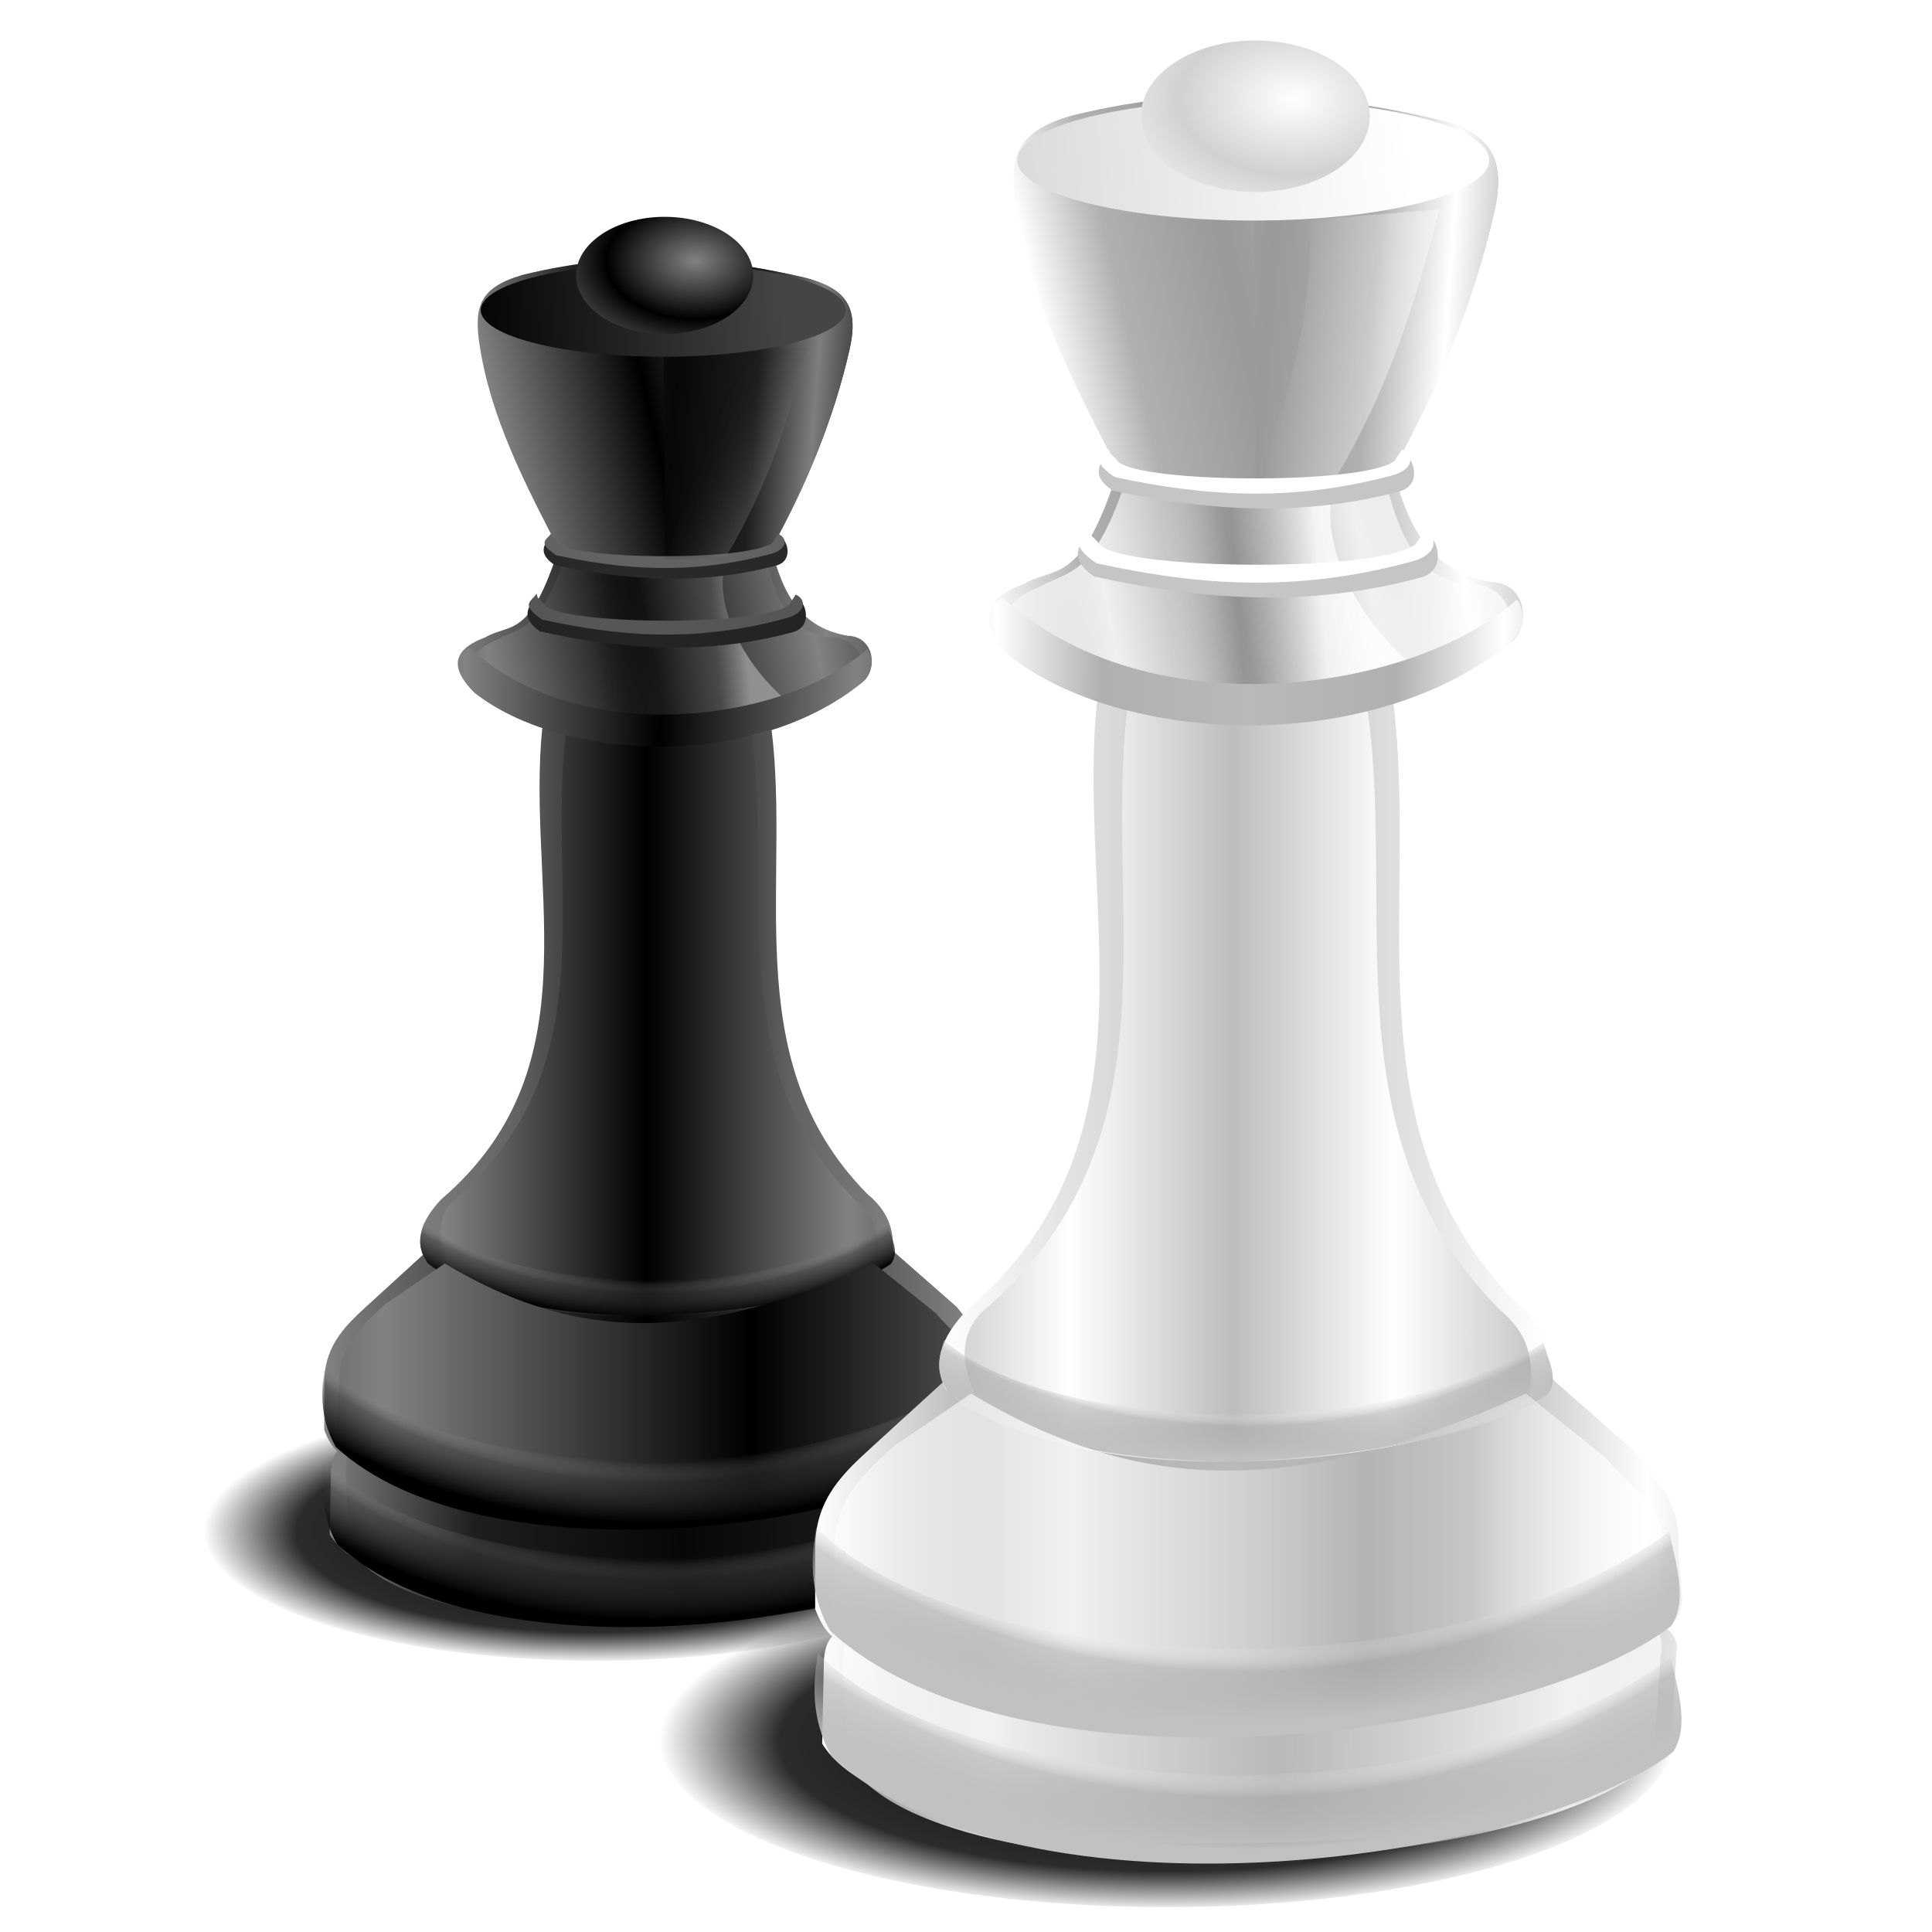 <?xml version="1.0" encoding="UTF-8" standalone="no"?>
<!-- Created with Inkscape (http://www.inkscape.org/) -->
<svg xmlns:dc="http://purl.org/dc/elements/1.1/" xmlns:cc="http://creativecommons.org/ns#" xmlns:rdf="http://www.w3.org/1999/02/22-rdf-syntax-ns#" xmlns:svg="http://www.w3.org/2000/svg" xmlns="http://www.w3.org/2000/svg" xmlns:xlink="http://www.w3.org/1999/xlink" xmlns:sodipodi="http://sodipodi.sourceforge.net/DTD/sodipodi-0.dtd" xmlns:inkscape="http://www.inkscape.org/namespaces/inkscape" width="255" height="255" viewBox="0 0 67.469 67.469" version="1.1" id="svg8" inkscape:version="0.92.5 (2060ec1f9f, 2020-04-08)" sodipodi:docname="xboard.svg">
 <defs id="defs2">
  <linearGradient inkscape:collect="always" id="linearGradient992">
   <stop id="stop986" stop-color="#7e7e7e" stop-opacity="1"/>
   <stop id="stop988" offset="0.418" stop-color="#626262" stop-opacity="1"/>
   <stop offset="1" id="stop990" stop-color="#070707" stop-opacity="1"/>
  </linearGradient>
  <linearGradient id="linearGradient984" inkscape:collect="always">
   <stop id="stop976" stop-color="#c1c1c1" stop-opacity="1"/>
   <stop offset="0.858" id="stop978" stop-color="#aaaaaa" stop-opacity="0.012"/>
   <stop id="stop980" offset="0.906" stop-color="#393939" stop-opacity="0.514"/>
   <stop id="stop982" offset="1" stop-color="#000000" stop-opacity="1"/>
  </linearGradient>
  <linearGradient inkscape:collect="always" id="linearGradient974">
   <stop id="stop966" stop-color="#9e9e9e" stop-opacity="0.82"/>
   <stop id="stop968" offset="0.2" stop-color="#535353" stop-opacity="0.71"/>
   <stop id="stop970" offset="0.635" stop-color="#323232" stop-opacity="0.42"/>
   <stop offset="1" id="stop972" stop-color="#000000" stop-opacity="0"/>
  </linearGradient>
  <linearGradient id="linearGradient963" inkscape:collect="always">
   <stop id="stop959" stop-color="#909090" stop-opacity="0.392"/>
   <stop id="stop961" offset="1" stop-color="#000000" stop-opacity="0"/>
  </linearGradient>
  <linearGradient id="linearGradient957" inkscape:collect="always">
   <stop id="stop951" stop-color="#7e7e7e" stop-opacity="1"/>
   <stop offset="0.418" id="stop953" stop-color="#1e1e1e" stop-opacity="1"/>
   <stop id="stop955" offset="1" stop-color="#070707" stop-opacity="1"/>
  </linearGradient>
  <linearGradient id="linearGradient949" inkscape:collect="always">
   <stop id="stop944" stop-color="#828282" stop-opacity="1"/>
   <stop id="stop946" offset="1" stop-color="#000000" stop-opacity="1"/>
  </linearGradient>
  <linearGradient id="linearGradient942" inkscape:collect="always">
   <stop id="stop938" stop-color="#050505" stop-opacity="1"/>
   <stop id="stop940" offset="1" stop-color="#454545" stop-opacity="1"/>
  </linearGradient>
  <linearGradient inkscape:collect="always" id="linearGradient1184">
   <stop id="stop1180" stop-color="#000000" stop-opacity="1"/>
   <stop id="stop1188" offset="0.764" stop-color="#000000" stop-opacity="0.829"/>
   <stop offset="1" id="stop1182" stop-color="#000000" stop-opacity="0"/>
  </linearGradient>
  <linearGradient inkscape:collect="always" id="linearGradient1174">
   <stop id="stop1170" stop-color="#ffffff" stop-opacity="1"/>
   <stop offset="1" id="stop1172" stop-color="#d1d1d1" stop-opacity="1"/>
  </linearGradient>
  <linearGradient inkscape:collect="always" id="linearGradient1122">
   <stop id="stop1118" stop-color="#c1c1c1" stop-opacity="1"/>
   <stop id="stop1126" offset="0.858" stop-color="#ffffff" stop-opacity="0.014"/>
   <stop offset="0.906" id="stop1128" stop-color="#a4a4a4" stop-opacity="0.514"/>
   <stop offset="1" id="stop1120" stop-color="#c1c1c1" stop-opacity="1"/>
  </linearGradient>
  <linearGradient inkscape:collect="always" id="linearGradient1108">
   <stop id="stop1104" stop-color="#ffffff" stop-opacity="1"/>
   <stop offset="1" id="stop1106" stop-color="#bdbdbd" stop-opacity="1"/>
  </linearGradient>
  <linearGradient id="linearGradient1100" inkscape:collect="always">
   <stop id="stop1094" stop-color="#ffffff" stop-opacity="1"/>
   <stop offset="0.418" id="stop1096" stop-color="#b0b0b0" stop-opacity="1"/>
   <stop id="stop1098" offset="1" stop-color="#b9b9b9" stop-opacity="1"/>
  </linearGradient>
  <linearGradient inkscape:collect="always" id="linearGradient969">
   <stop id="stop965" stop-color="#ffffff" stop-opacity="0.392"/>
   <stop offset="1" id="stop967" stop-color="#ffffff" stop-opacity="0"/>
  </linearGradient>
  <linearGradient inkscape:collect="always" id="linearGradient943">
   <stop id="stop937" stop-color="#ffffff" stop-opacity="0.459"/>
   <stop id="stop939" offset="0.379" stop-color="#ffffff" stop-opacity="0.811"/>
   <stop offset="1" id="stop941" stop-color="#ffffff" stop-opacity="0"/>
  </linearGradient>
  <linearGradient id="linearGradient931" inkscape:collect="always">
   <stop id="stop925" stop-color="#ffffff" stop-opacity="0.82"/>
   <stop offset="0.2" id="stop957" stop-color="#fffefe" stop-opacity="0.712"/>
   <stop offset="0.635" id="stop927" stop-color="#858585" stop-opacity="0.42"/>
   <stop id="stop929" offset="1" stop-color="#ffffff" stop-opacity="0"/>
  </linearGradient>
  <linearGradient inkscape:collect="always" id="linearGradient893">
   <stop id="stop889" stop-color="#ffffff" stop-opacity="1"/>
   <stop id="stop897" offset="0.418" stop-color="#b0b0b0" stop-opacity="1"/>
   <stop offset="1" id="stop891" stop-color="#999999" stop-opacity="1"/>
  </linearGradient>
  <linearGradient inkscape:collect="always" id="linearGradient885">
   <stop id="stop881" stop-color="#dbdbdb" stop-opacity="1"/>
   <stop offset="1" id="stop883" stop-color="#ffffff" stop-opacity="1"/>
  </linearGradient>
  <linearGradient inkscape:collect="always" xlink:href="#linearGradient885" id="linearGradient887" x1="30.484" y1="239.66" x2="41.608" y2="238.67" gradientUnits="userSpaceOnUse" gradientTransform="translate(-4.653,-3.978)"/>
  <linearGradient inkscape:collect="always" xlink:href="#linearGradient893" id="linearGradient895" x1="31.29" y1="244.8" x2="36.749" y2="243.54" gradientUnits="userSpaceOnUse" spreadMethod="reflect" gradientTransform="matrix(1.224,0,0,1.224,-1.784,-58.217)"/>
  <linearGradient inkscape:collect="always" xlink:href="#linearGradient893" id="linearGradient901" gradientUnits="userSpaceOnUse" x1="42.657" y1="245.08" x2="37.518" y2="244.68" spreadMethod="reflect" gradientTransform="matrix(1.224,0,0,1.224,-1.784,-58.217)"/>
  <filter inkscape:collect="always" id="filter907" x="-0.015" width="1.03" y="-0.059" height="1.118" color-interpolation-filters="sRGB">
   <feGaussianBlur inkscape:collect="always" stdDeviation="0.085" id="feGaussianBlur909"/>
  </filter>
  <linearGradient inkscape:collect="always" xlink:href="#linearGradient893" id="linearGradient919" x1="8.295" y1="252.67" x2="15.06" y2="251.93" gradientUnits="userSpaceOnUse" gradientTransform="matrix(1.224,0,0,1.224,24.29,-59.044)" spreadMethod="reflect"/>
  <linearGradient inkscape:collect="always" xlink:href="#linearGradient931" id="linearGradient923" gradientUnits="userSpaceOnUse" gradientTransform="matrix(1.224,0,0,1.224,24.29,-59.044)" x1="18.866" y1="251.65" x2="13.374" y2="252.11" spreadMethod="pad"/>
  <linearGradient inkscape:collect="always" xlink:href="#linearGradient943" id="linearGradient935" gradientUnits="userSpaceOnUse" gradientTransform="matrix(1.077,0,0,1.077,26.652,-21.672)" x1="22.275" y1="252.28" x2="15.591" y2="253.57" spreadMethod="reflect"/>
  <filter inkscape:collect="always" id="filter953" x="-0.014" width="1.027" y="-0.095" height="1.19" color-interpolation-filters="sRGB">
   <feGaussianBlur inkscape:collect="always" stdDeviation="0.051" id="feGaussianBlur955"/>
  </filter>
  <linearGradient inkscape:collect="always" xlink:href="#linearGradient969" id="linearGradient971" x1="40.842" y1="246.03" x2="37.927" y2="245.62" gradientUnits="userSpaceOnUse" gradientTransform="matrix(1.224,0,0,1.224,-1.784,-58.217)"/>
  <linearGradient inkscape:collect="always" xlink:href="#linearGradient1100" id="linearGradient1092" gradientUnits="userSpaceOnUse" gradientTransform="matrix(1.224,0,0,1.224,24.29,-59.044)" x1="8.56" y1="255.47" x2="15.783" y2="255.56" spreadMethod="reflect"/>
  <linearGradient inkscape:collect="always" xlink:href="#linearGradient1108" id="linearGradient1110" x1="28.453" y1="267.28" x2="37.11" y2="267.28" gradientUnits="userSpaceOnUse" spreadMethod="reflect" gradientTransform="matrix(1.224,0,0,1.019,-2.035,-5.596)"/>
  <linearGradient inkscape:collect="always" xlink:href="#linearGradient1108" id="linearGradient1114" gradientUnits="userSpaceOnUse" x1="32.2" y1="267.28" x2="36.827" y2="267.28" spreadMethod="reflect" gradientTransform="matrix(1.224,0,0,1.019,-2.035,-5.596)"/>
  <radialGradient inkscape:collect="always" xlink:href="#linearGradient1122" id="radialGradient1124" cx="36.24" cy="241.9" fx="36.24" fy="241.9" r="8.753" gradientTransform="matrix(-0.014,1.361,-2.006,-0.015,529.201,222.869)" gradientUnits="userSpaceOnUse"/>
  <linearGradient inkscape:collect="always" xlink:href="#linearGradient1100" id="linearGradient1140" x1="24.763" y1="283.29" x2="36.653" y2="283.29" gradientUnits="userSpaceOnUse" spreadMethod="reflect" gradientTransform="matrix(1.224,0,0,1.224,-1.852,-63.324)"/>
  <linearGradient inkscape:collect="always" xlink:href="#linearGradient943" id="linearGradient1144" gradientUnits="userSpaceOnUse" gradientTransform="matrix(1.224,0,0,1.224,-1.852,-63.324)" x1="26.959" y1="283.44" x2="40.497" y2="283.44" spreadMethod="reflect"/>
  <radialGradient inkscape:collect="always" xlink:href="#linearGradient1122" id="radialGradient1148" gradientUnits="userSpaceOnUse" gradientTransform="matrix(-0.02,2.209,-2.853,-0.024,734.202,196.139)" cx="36.24" cy="241.9" fx="36.24" fy="241.9" r="8.753"/>
  <linearGradient inkscape:collect="always" xlink:href="#linearGradient1100" id="linearGradient1158" x1="25.01" y1="288.29" x2="38.15" y2="288.49" gradientUnits="userSpaceOnUse" spreadMethod="reflect" gradientTransform="matrix(1.224,0,0,1.224,-2.035,-63.324)"/>
  <linearGradient inkscape:collect="always" xlink:href="#linearGradient943" id="linearGradient1162" gradientUnits="userSpaceOnUse" x1="25.01" y1="288.29" x2="38.15" y2="288.49" spreadMethod="reflect" gradientTransform="matrix(1.224,0,0,1.224,-2.035,-63.324)"/>
  <radialGradient inkscape:collect="always" xlink:href="#linearGradient1122" id="radialGradient1166" gradientUnits="userSpaceOnUse" gradientTransform="matrix(-0.02,2.209,-2.853,-0.024,734.263,200.54)" cx="36.24" cy="241.9" fx="36.24" fy="241.9" r="8.753"/>
  <radialGradient inkscape:collect="always" xlink:href="#linearGradient1174" id="radialGradient1176" cx="38.462" cy="238.08" fx="38.462" fy="238.08" r="2.664" gradientTransform="matrix(1.5,0,0,0.993,-12.516,-3.428)" gradientUnits="userSpaceOnUse" spreadMethod="reflect"/>
  <radialGradient inkscape:collect="always" xlink:href="#linearGradient1184" id="radialGradient1186" cx="31.26" cy="289.87" fx="31.26" fy="289.87" r="15.873" gradientTransform="matrix(1.116,0,0,0.375,5.859,181.633)" gradientUnits="userSpaceOnUse"/>
  <radialGradient inkscape:collect="always" xlink:href="#linearGradient1184" id="radialGradient942" gradientUnits="userSpaceOnUse" gradientTransform="matrix(0.863,0,0,0.29,-6.167,198.952)" cx="31.26" cy="289.87" fx="31.26" fy="289.87" r="15.873"/>
  <linearGradient inkscape:collect="always" xlink:href="#linearGradient949" id="linearGradient944" gradientUnits="userSpaceOnUse" gradientTransform="matrix(0.947,0,0,0.947,-12.275,9.451)" x1="25.01" y1="288.29" x2="38.15" y2="288.49" spreadMethod="reflect"/>
  <linearGradient inkscape:collect="always" xlink:href="#linearGradient957" id="linearGradient946" gradientUnits="userSpaceOnUse" gradientTransform="matrix(0.947,0,0,0.947,-12.275,9.451)" x1="25.01" y1="288.29" x2="38.15" y2="288.49" spreadMethod="reflect"/>
  <linearGradient inkscape:collect="always" xlink:href="#linearGradient949" id="linearGradient948" gradientUnits="userSpaceOnUse" gradientTransform="matrix(0.947,0,0,0.947,-12.133,9.451)" x1="24.763" y1="283.29" x2="36.653" y2="283.29" spreadMethod="reflect"/>
  <linearGradient inkscape:collect="always" xlink:href="#linearGradient992" id="linearGradient950" gradientUnits="userSpaceOnUse" gradientTransform="matrix(0.947,0,0,0.788,-12.275,54.11)" x1="28.453" y1="267.28" x2="37.11" y2="267.28" spreadMethod="reflect"/>
  <linearGradient inkscape:collect="always" xlink:href="#linearGradient949" id="linearGradient952" gradientUnits="userSpaceOnUse" gradientTransform="matrix(0.947,0,0,0.947,-12.08,13.402)" x1="31.29" y1="244.8" x2="36.749" y2="243.54" spreadMethod="reflect"/>
  <linearGradient inkscape:collect="always" xlink:href="#linearGradient957" id="linearGradient954" gradientUnits="userSpaceOnUse" gradientTransform="matrix(0.947,0,0,0.947,-12.08,13.402)" x1="42.657" y1="245.08" x2="37.518" y2="244.68" spreadMethod="reflect"/>
  <linearGradient inkscape:collect="always" xlink:href="#linearGradient942" id="linearGradient956" gradientUnits="userSpaceOnUse" gradientTransform="translate(-4.653,-3.978)" x1="30.484" y1="239.66" x2="41.608" y2="238.67"/>
  <linearGradient inkscape:collect="always" xlink:href="#linearGradient949" id="linearGradient958" gradientUnits="userSpaceOnUse" gradientTransform="matrix(0.947,0,0,0.947,8.091,12.762)" x1="8.295" y1="252.67" x2="15.06" y2="251.93" spreadMethod="reflect"/>
  <linearGradient inkscape:collect="always" xlink:href="#linearGradient949" id="linearGradient960" gradientUnits="userSpaceOnUse" gradientTransform="matrix(0.833,0,0,0.833,9.918,41.673)" x1="22.275" y1="252.28" x2="15.591" y2="253.57" spreadMethod="reflect"/>
  <linearGradient inkscape:collect="always" xlink:href="#linearGradient974" id="linearGradient962" gradientUnits="userSpaceOnUse" gradientTransform="matrix(0.947,0,0,0.947,8.091,12.762)" x1="18.866" y1="251.65" x2="13.374" y2="252.11" spreadMethod="pad"/>
  <linearGradient inkscape:collect="always" xlink:href="#linearGradient949" id="linearGradient964" gradientUnits="userSpaceOnUse" gradientTransform="matrix(0.947,0,0,0.788,-12.275,54.11)" x1="29.35" y1="267.28" x2="36.827" y2="267.28" spreadMethod="reflect"/>
  <linearGradient inkscape:collect="always" xlink:href="#linearGradient949" id="linearGradient966" gradientUnits="userSpaceOnUse" gradientTransform="matrix(0.947,0,0,0.947,8.091,12.762)" x1="8.56" y1="255.47" x2="15.783" y2="255.56" spreadMethod="reflect"/>
  <linearGradient inkscape:collect="always" xlink:href="#linearGradient963" id="linearGradient968" gradientUnits="userSpaceOnUse" gradientTransform="matrix(0.947,0,0,0.947,-12.08,13.402)" x1="41" y1="247.14" x2="37.927" y2="245.62"/>
  <radialGradient inkscape:collect="always" xlink:href="#linearGradient984" id="radialGradient970" gradientUnits="userSpaceOnUse" gradientTransform="matrix(-0.011,1.053,-1.552,-0.011,398.694,230.853)" cx="36.24" cy="241.9" fx="36.24" fy="241.9" r="8.753"/>
  <linearGradient inkscape:collect="always" xlink:href="#linearGradient949" id="linearGradient972" gradientUnits="userSpaceOnUse" gradientTransform="matrix(0.947,0,0,0.947,-12.133,9.451)" x1="26.959" y1="283.44" x2="40.497" y2="283.44" spreadMethod="reflect"/>
  <radialGradient inkscape:collect="always" xlink:href="#linearGradient984" id="radialGradient974" gradientUnits="userSpaceOnUse" gradientTransform="matrix(-0.016,1.709,-2.207,-0.018,557.284,210.174)" cx="36.24" cy="241.9" fx="36.24" fy="241.9" r="8.753"/>
  <radialGradient inkscape:collect="always" xlink:href="#linearGradient984" id="radialGradient976" gradientUnits="userSpaceOnUse" gradientTransform="matrix(-0.016,1.709,-2.207,-0.018,557.331,213.579)" cx="36.24" cy="241.9" fx="36.24" fy="241.9" r="8.753"/>
  <radialGradient inkscape:collect="always" xlink:href="#linearGradient949" id="radialGradient978" gradientUnits="userSpaceOnUse" gradientTransform="matrix(1.161,0,0,0.768,-20.382,55.787)" cx="38.462" cy="238.08" fx="38.462" fy="238.08" r="2.664" spreadMethod="reflect"/>
 </defs>
 <sodipodi:namedview id="base" pagecolor="#ff0000" bordercolor="#666666" borderopacity="1.0" inkscape:pageopacity="0" inkscape:pageshadow="2" inkscape:zoom="3.5254902" inkscape:cx="127.5" inkscape:cy="127.5" inkscape:document-units="mm" inkscape:current-layer="layer1" showgrid="false" units="px" inkscape:snap-to-guides="false" inkscape:snap-grids="false" inkscape:snap-others="false" inkscape:object-nodes="false" inkscape:snap-nodes="false" inkscape:snap-global="false" inkscape:window-width="1920" inkscape:window-height="1056" inkscape:window-x="0" inkscape:window-y="0" inkscape:window-maximized="1"/>
 <g inkscape:label="Layer 1" inkscape:groupmode="layer" id="layer1" transform="translate(0,-229.531)">
  <ellipse ry="4.599" rx="13.699" cy="282.93" cx="20.809" id="ellipse896" opacity="1" stroke-dasharray="none" stroke-opacity="0.703" fill="url(#radialGradient942)" fill-rule="nonzero" stroke="none" stroke-linejoin="round" fill-opacity="1" stroke-linecap="round" stroke-width="0.091" stroke-dashoffset="0" stroke-miterlimit="4"/>
  <path sodipodi:nodetypes="ccccccc" inkscape:connector-curvature="0" id="path898" d="m 12.505,279.897 c -0.316,0.172 -0.876,0.037 -0.946,0.946 l -0.047,2.27 c 2.307,3.79 19.845,3.324 22.935,0.236 l 0.142,-2.743 c 0.109,-0.402 -0.47,-1.04 -1.371,-0.899 z" stroke-dasharray="none" stroke-opacity="1" fill="url(#linearGradient944)" stroke="none" stroke-linejoin="miter" fill-opacity="1" stroke-linecap="butt" stroke-width="0.1" stroke-miterlimit="4"/>
  <path d="m 12.505,279.897 c -0.316,0.172 -0.355,0.085 -0.426,0.993 l 0.095,2.648 c 2.307,4.009 18.711,3.246 21.8,-3e-5 l 0.189,-2.79 c 0.109,-0.402 -0.044,-1.182 -0.946,-1.04 z" id="path900" inkscape:connector-curvature="0" sodipodi:nodetypes="ccccccc" stroke-dasharray="none" stroke-opacity="1" fill="url(#linearGradient946)" stroke="none" stroke-linejoin="miter" fill-opacity="1" stroke-linecap="butt" stroke-width="0.1" stroke-miterlimit="4"/>
  <path sodipodi:nodetypes="ccccccccccc" inkscape:connector-curvature="0" id="path902" d="m 15.059,273.087 c 4.347,2.595 9.542,2.995 16.031,0.047 l 2.317,2.033 c 0.614,0.781 1.341,1.505 1.23,2.648 l 0.095,1.23 c 0.074,0.752 -0.391,0.965 -0.804,1.23 -4.931,2.734 -17.028,3.117 -21.942,0.047 -0.221,-0.076 -0.441,-0.274 -0.662,-0.851 v -1.702 c 0.024,-1.312 0.799,-1.998 1.561,-2.696 z" stroke-dasharray="none" stroke-opacity="1" fill="url(#linearGradient948)" stroke="none" stroke-linejoin="miter" fill-opacity="1" stroke-linecap="butt" stroke-width="0.05" stroke-miterlimit="4"/>
  <path sodipodi:nodetypes="ccccccc" inkscape:connector-curvature="0" id="path904" d="m 19.019,254.306 c 2.521,0.464 5.14,0.472 7.84,0.104 0.911,5.653 -1.295,12.012 3.417,16.804 0.964,0.798 0.962,1.595 0.871,2.393 -2.674,1.911 -13.767,2.52 -16.283,-0.052 -0.399,-0.711 -0.136,-1.422 0.536,-2.133 5.609,-4.794 2.763,-11.338 3.619,-17.116 z" stroke-opacity="1" fill="url(#linearGradient950)" stroke="none" stroke-linejoin="miter" fill-opacity="1" stroke-linecap="butt" stroke-width="0.221"/>
  <path sodipodi:nodetypes="ccccccc" inkscape:connector-curvature="0" id="path906" d="m 16.741,241.54 c -0.184,-1.295 -0.007,-1.973 1.516,-2.412 3.732,-0.916 6.89,-0.588 9.878,0.105 1.341,0.371 1.871,0.946 1.545,2.45 -0.561,2.505 -1.539,4.828 -2.763,7.043 -1.346,0.627 -6.129,0.631 -7.381,0.021 -1.221,-2.347 -2.427,-4.697 -2.794,-7.207 z" stroke-dasharray="none" stroke-opacity="1" fill="url(#linearGradient952)" stroke="none" stroke-linejoin="miter" fill-opacity="1" stroke-linecap="butt" stroke-width="0.126" stroke-miterlimit="4"/>
  <path d="m 23.11,238.568 c 1.766,0.025 3.42,0.292 5.025,0.665 1.341,0.371 1.871,0.946 1.545,2.45 -0.561,2.505 -1.539,4.828 -2.763,7.043 -0.667,0.311 -2.181,0.469 -3.689,0.475 0.009,-3.45 -0.048,-6.474 -0.117,-10.632 z" id="path908" inkscape:connector-curvature="0" sodipodi:nodetypes="cccccc" stroke-dasharray="none" stroke-opacity="1" fill="url(#linearGradient954)" stroke="none" stroke-linejoin="miter" fill-opacity="1" stroke-linecap="butt" stroke-width="0.126" stroke-miterlimit="4"/>
  <ellipse transform="matrix(0.947,0,0,0.947,-7.673,17.17)" ry="1.721" rx="6.73" cy="235.68" cx="32.561" id="ellipse910" opacity="1" stroke-dasharray="none" stroke-opacity="1" fill="url(#linearGradient956)" filter="url(#filter907)" fill-rule="nonzero" stroke="none" stroke-linejoin="round" fill-opacity="1" stroke-linecap="round" stroke-width="0.122" stroke-dashoffset="0" stroke-miterlimit="4"/>
  <path sodipodi:nodetypes="ccccccc" inkscape:connector-curvature="0" id="path912" d="m 19.531,248.618 c 2.014,0.719 4.373,0.879 7.393,-0.029 0.463,2.032 1.284,2.896 2.678,3.144 0.974,0.023 1.065,1.265 0.466,1.659 -3.782,3.054 -10.44,2.734 -13.506,0.32 -0.712,-0.708 -0.947,-1.428 0.378,-1.921 0.872,-0.512 1.574,0.086 2.591,-3.173 z" stroke-dasharray="none" stroke-opacity="1" fill="url(#linearGradient958)" stroke="none" stroke-linejoin="miter" fill-opacity="1" stroke-linecap="butt" stroke-width="0.075" stroke-miterlimit="4"/>
  <path d="m 19.775,248.785 c 1.77,0.632 4.245,0.757 6.9,-0.041 0.407,1.787 0.929,2.815 2.155,3.033 1.268,-0.103 1.739,1.27 0.671,1.779 -3.325,2.685 -9.857,2.258 -12.553,0.136 -0.626,-0.623 -0.745,-1.389 0.42,-1.823 0.767,-0.45 1.512,-0.219 2.406,-3.084 z" id="path914" inkscape:connector-curvature="0" sodipodi:nodetypes="cccccccc" stroke-dasharray="none" stroke-opacity="1" fill="url(#linearGradient960)" stroke="none" stroke-linejoin="miter" fill-opacity="1" stroke-linecap="butt" stroke-width="0.066" stroke-miterlimit="4"/>
  <path d="m 19.531,248.618 c 1.648,0.588 3.528,0.977 5.813,0.537 -0.53,1.692 0.98,4.228 2.863,5.381 -3.825,1.768 -9.036,1.23 -11.645,-0.825 -0.712,-0.708 -0.947,-1.428 0.378,-1.921 0.872,-0.512 1.574,0.086 2.591,-3.173 z" id="path916" inkscape:connector-curvature="0" sodipodi:nodetypes="cccccc" stroke-dasharray="none" stroke-opacity="1" fill="url(#linearGradient962)" stroke="none" stroke-linejoin="miter" fill-opacity="1" stroke-linecap="butt" stroke-width="0.075" stroke-miterlimit="4"/>
  <path d="m 19.019,254.306 c 2.521,0.464 4.47,0.862 7.17,0.494 0.911,5.653 -1.094,11.789 3.619,16.581 0.964,0.798 0.895,1.595 0.804,2.393 -2.674,1.91 -12.36,2.631 -14.876,0.06 -0.399,-0.711 -0.605,-1.645 0.067,-2.356 5.609,-4.794 3.165,-11.059 4.021,-16.837 z" id="path918" inkscape:connector-curvature="0" sodipodi:nodetypes="cccccccc" stroke-opacity="1" fill="url(#linearGradient964)" stroke="none" stroke-linejoin="miter" fill-opacity="1" stroke-linecap="butt" stroke-width="0.221"/>
  <path d="m 30.068,253.392 c -3.782,3.054 -10.44,2.734 -13.506,0.32 -0.712,-0.708 -0.66,-1.32 -0.159,-1.563 3.842,3.568 11.024,2.61 13.881,0.049 0.226,0.323 0.235,0.792 -0.215,1.193 z" id="path920" inkscape:connector-curvature="0" sodipodi:nodetypes="ccccc" stroke-dasharray="none" stroke-opacity="1" fill="url(#linearGradient966)" stroke="none" stroke-linejoin="miter" fill-opacity="1" stroke-linecap="butt" stroke-width="0.075" stroke-miterlimit="4"/>
  <path sodipodi:nodetypes="cccccccc" inkscape:connector-curvature="0" id="path922" d="m 19.298,248.327 0.175,0.171 c 0.276,0.635 6.612,0.708 7.51,0.042 l 0.207,-0.312 c 0.349,0.158 0.516,0.903 -0.087,1.053 -2.786,0.743 -5.421,0.474 -7.741,-0.022 -0.689,-0.467 -0.252,-0.818 -0.104,-1.056 z" stroke-dasharray="none" stroke-opacity="1" fill="#292929" stroke="none" stroke-linejoin="miter" fill-opacity="1" stroke-linecap="butt" stroke-width="0.025" stroke-miterlimit="4"/>
  <path transform="matrix(0.947,0,0,0.947,-7.673,17.17)" d="m 28.474,244.039 0.185,0.181 c 0.291,0.67 6.98,0.747 7.928,0.045 l 0.219,-0.329 c 0.368,0.167 0.327,0.584 -0.309,0.743 -2.941,0.784 -5.44,0.566 -7.89,0.041 -0.727,-0.493 -0.331,-0.56 -0.175,-0.811 z" id="path924" inkscape:connector-curvature="0" sodipodi:nodetypes="cccccccc" stroke-dasharray="none" stroke-opacity="1" fill="#626262" filter="url(#filter953)" stroke="none" stroke-linejoin="miter" fill-opacity="1" stroke-linecap="butt" stroke-width="0.026" stroke-miterlimit="4"/>
  <path d="m 18.78,250.482 0.2,0.202 c 0.314,0.746 7.546,0.832 8.57,0.05 l 0.237,-0.366 c 0.398,0.186 0.588,1.061 -0.1,1.238 -3.179,0.873 -6.186,0.557 -8.834,-0.027 -0.786,-0.548 -0.288,-0.962 -0.119,-1.242 z" id="path926" inkscape:connector-curvature="0" sodipodi:nodetypes="cccccccc" stroke-dasharray="none" stroke-opacity="1" fill="#242424" stroke="none" stroke-linejoin="miter" fill-opacity="1" stroke-linecap="butt" stroke-width="0.029" stroke-miterlimit="4"/>
  <path transform="matrix(1.081,0,0,1.113,-16.456,-28.248)" sodipodi:nodetypes="cccccccc" inkscape:connector-curvature="0" id="path928" d="m 32.597,250.364 0.185,0.181 c 0.291,0.67 6.98,0.747 7.928,0.045 l 0.219,-0.329 c 0.368,0.167 0.327,0.584 -0.309,0.743 -2.941,0.784 -5.44,0.566 -7.89,0.041 -0.727,-0.493 -0.331,-0.56 -0.175,-0.811 z" stroke-dasharray="none" stroke-opacity="1" fill="#565656" filter="url(#filter953)" stroke="none" stroke-linejoin="miter" fill-opacity="1" stroke-linecap="butt" stroke-width="0.026" stroke-miterlimit="4"/>
  <path sodipodi:nodetypes="ccccc" inkscape:connector-curvature="0" id="path930" d="m 25.351,248.975 c 1.464,-2.438 2.22,-4.876 2.832,-7.314 l -3.478,0.287 c 0.046,2.378 -0.501,4.757 -1.506,7.135 z" stroke-opacity="1" fill="url(#linearGradient968)" stroke="none" stroke-linejoin="miter" fill-opacity="1" stroke-linecap="butt" stroke-width="0.251"/>
  <path sodipodi:nodetypes="ccccc" inkscape:connector-curvature="0" id="path932" d="m 14.797,272.206 c 2.657,2.407 11.761,2.952 16.208,0.07 0.087,0.441 0.44,0.955 0.105,1.396 -2.706,1.846 -12.536,2.895 -16.181,-0.034 -0.433,-0.663 -0.211,-1.014 -0.132,-1.433 z" stroke-opacity="1" fill="url(#radialGradient970)" stroke="none" stroke-linejoin="miter" fill-opacity="1" stroke-linecap="butt" stroke-width="0.229"/>
  <path d="m 15.532,273.655 c 4.347,2.595 8.502,2.948 14.991,-3e-5 l 2.175,1.75 c 0.614,0.781 1.625,1.268 1.513,2.412 l -0.095,1.277 c 0.074,0.752 -0.438,1.154 -0.851,1.419 -4.931,2.734 -15.846,3.07 -20.76,-2e-5 -0.221,-0.076 -0.536,-0.463 -0.757,-1.04 l 0.095,-1.702 c 0.024,-1.312 0.846,-1.998 1.608,-2.695 z" id="path934" inkscape:connector-curvature="0" sodipodi:nodetypes="ccccccccccc" stroke-dasharray="none" stroke-opacity="1" fill="url(#linearGradient972)" stroke="none" stroke-linejoin="miter" fill-opacity="1" stroke-linecap="butt" stroke-width="0.05" stroke-miterlimit="4"/>
  <path d="m 11.352,277.264 c 3.778,3.905 16.725,4.789 23.048,0.114 0.123,0.716 0.531,1.833 0.055,2.549 -3.849,2.996 -17.543,4.886 -22.727,0.135 -0.615,-1.075 -0.49,-2.118 -0.376,-2.798 z" id="path936" inkscape:connector-curvature="0" sodipodi:nodetypes="cccccc" stroke-opacity="1" fill="url(#radialGradient974)" stroke="none" stroke-linejoin="miter" fill-opacity="1" stroke-linecap="butt" stroke-width="0.347"/>
  <path sodipodi:nodetypes="cccccc" inkscape:connector-curvature="0" id="path938" d="m 11.399,280.669 c 3.778,3.905 16.725,4.789 23.048,0.114 0.123,0.716 0.531,1.833 0.055,2.549 -3.849,2.996 -17.543,4.886 -22.727,0.134 -0.615,-1.075 -0.49,-2.118 -0.376,-2.798 z" stroke-opacity="1" fill="url(#radialGradient976)" stroke="none" stroke-linejoin="miter" fill-opacity="1" stroke-linecap="butt" stroke-width="0.347"/>
  <ellipse ry="2.047" rx="3.092" cy="239.15" cx="23.21" id="ellipse940" opacity="1" stroke-dasharray="none" stroke-opacity="0.703" fill="url(#radialGradient978)" fill-rule="nonzero" stroke="none" stroke-linejoin="round" fill-opacity="1" stroke-linecap="round" stroke-width="0.123" stroke-dashoffset="0" stroke-miterlimit="4"/>
  <ellipse id="path1178" cx="40.73" cy="290.19" rx="17.708" ry="5.944" opacity="1" stroke-dasharray="none" stroke-opacity="0.703" fill="url(#radialGradient1186)" fill-rule="nonzero" stroke="none" stroke-linejoin="round" fill-opacity="1" stroke-linecap="round" stroke-width="0.118" stroke-dashoffset="0" stroke-miterlimit="4"/>
  <path d="m 29.996,286.267 c -0.408,0.223 -1.132,0.048 -1.223,1.223 l -0.061,2.934 c 2.983,4.899 25.653,4.297 29.647,0.306 l 0.183,-3.545 c 0.141,-0.519 -0.608,-1.345 -1.773,-1.161 z" id="path1150" inkscape:connector-curvature="0" sodipodi:nodetypes="ccccccc" stroke-dasharray="none" stroke-opacity="1" fill="url(#linearGradient1158)" stroke="none" stroke-linejoin="miter" fill-opacity="1" stroke-linecap="butt" stroke-width="0.13" stroke-miterlimit="4"/>
  <path sodipodi:nodetypes="ccccccc" inkscape:connector-curvature="0" id="path1160" d="m 29.996,286.267 c -0.408,0.223 -0.459,0.109 -0.55,1.284 l 0.122,3.423 c 2.983,5.182 24.186,4.196 28.18,-4e-5 l 0.245,-3.607 c 0.141,-0.519 -0.057,-1.528 -1.223,-1.345 z" stroke-dasharray="none" stroke-opacity="1" fill="url(#linearGradient1162)" stroke="none" stroke-linejoin="miter" fill-opacity="1" stroke-linecap="butt" stroke-width="0.13" stroke-miterlimit="4"/>
  <path d="m 33.297,277.464 c 5.619,3.354 12.335,3.872 20.723,0.061 l 2.995,2.629 c 0.794,1.009 1.734,1.945 1.589,3.423 l 0.122,1.589 c 0.095,0.972 -0.505,1.247 -1.039,1.589 -6.375,3.534 -22.012,4.029 -28.364,0.061 -0.285,-0.098 -0.571,-0.354 -0.856,-1.1 v -2.201 c 0.032,-1.695 1.033,-2.583 2.017,-3.484 z" id="path1132" inkscape:connector-curvature="0" sodipodi:nodetypes="ccccccccccc" stroke-dasharray="none" stroke-opacity="1" fill="url(#linearGradient1140)" stroke="none" stroke-linejoin="miter" fill-opacity="1" stroke-linecap="butt" stroke-width="0.065" stroke-miterlimit="4"/>
  <path d="m 38.416,253.187 c 3.259,0.6 6.645,0.61 10.135,0.134 1.178,7.307 -1.674,15.527 4.418,21.722 1.246,1.031 1.243,2.062 1.126,3.094 -3.456,2.47 -17.796,3.257 -21.049,-0.067 -0.516,-0.919 -0.176,-1.838 0.693,-2.757 7.251,-6.197 3.572,-14.656 4.677,-22.125 z" id="path1102" inkscape:connector-curvature="0" sodipodi:nodetypes="ccccccc" stroke-opacity="1" fill="url(#linearGradient1110)" stroke="none" stroke-linejoin="miter" fill-opacity="1" stroke-linecap="butt" stroke-width="0.285"/>
  <path d="m 35.471,236.684 c -0.237,-1.674 -0.009,-2.55 1.959,-3.118 4.824,-1.184 8.906,-0.76 12.769,0.136 1.733,0.48 2.419,1.223 1.997,3.167 -0.725,3.239 -1.989,6.241 -3.572,9.104 -1.74,0.811 -7.922,0.816 -9.541,0.027 -1.578,-3.034 -3.137,-6.072 -3.612,-9.316 z" id="path877" inkscape:connector-curvature="0" sodipodi:nodetypes="ccccccc" stroke-dasharray="none" stroke-opacity="1" fill="url(#linearGradient895)" stroke="none" stroke-linejoin="miter" fill-opacity="1" stroke-linecap="butt" stroke-width="0.163" stroke-miterlimit="4"/>
  <path sodipodi:nodetypes="cccccc" inkscape:connector-curvature="0" id="path899" d="m 43.704,232.843 c 2.282,0.033 4.42,0.378 6.495,0.86 1.733,0.48 2.419,1.223 1.997,3.167 -0.725,3.239 -1.989,6.241 -3.572,9.104 -0.863,0.402 -2.819,0.606 -4.769,0.614 0.012,-4.46 -0.063,-8.368 -0.152,-13.744 z" stroke-dasharray="none" stroke-opacity="1" fill="url(#linearGradient901)" stroke="none" stroke-linejoin="miter" fill-opacity="1" stroke-linecap="butt" stroke-width="0.163" stroke-miterlimit="4"/>
  <ellipse id="path879" cx="32.561" cy="235.68" rx="6.73" ry="1.721" transform="matrix(1.224,0,0,1.224,3.913,-53.346)" opacity="1" stroke-dasharray="none" stroke-opacity="1" fill="url(#linearGradient887)" filter="url(#filter907)" fill-rule="nonzero" stroke="none" stroke-linejoin="round" fill-opacity="1" stroke-linecap="round" stroke-width="0.122" stroke-dashoffset="0" stroke-miterlimit="4"/>
  <path d="m 39.077,245.834 c 2.603,0.929 5.653,1.136 9.557,-0.038 0.598,2.627 1.659,3.744 3.462,4.064 1.258,0.029 1.377,1.635 0.602,2.145 -4.888,3.948 -13.495,3.534 -17.458,0.414 -0.921,-0.915 -1.225,-1.845 0.489,-2.483 1.127,-0.662 2.035,0.112 3.349,-4.101 z" id="path911" inkscape:connector-curvature="0" sodipodi:nodetypes="ccccccc" stroke-dasharray="none" stroke-opacity="1" fill="url(#linearGradient919)" stroke="none" stroke-linejoin="miter" fill-opacity="1" stroke-linecap="butt" stroke-width="0.097" stroke-miterlimit="4"/>
  <path sodipodi:nodetypes="cccccccc" inkscape:connector-curvature="0" id="path933" d="m 39.393,246.049 c 2.288,0.817 5.487,0.979 8.92,-0.052 0.526,2.31 1.201,3.639 2.786,3.92 1.639,-0.134 2.248,1.642 0.868,2.299 -4.298,3.471 -12.742,2.919 -16.227,0.176 -0.809,-0.805 -0.963,-1.795 0.543,-2.356 0.991,-0.582 1.955,-0.283 3.11,-3.987 z" stroke-dasharray="none" stroke-opacity="1" fill="url(#linearGradient935)" stroke="none" stroke-linejoin="miter" fill-opacity="1" stroke-linecap="butt" stroke-width="0.085" stroke-miterlimit="4"/>
  <path sodipodi:nodetypes="cccccc" inkscape:connector-curvature="0" id="path921" d="m 39.077,245.834 c 2.131,0.76 4.561,1.263 7.514,0.694 -0.685,2.187 1.267,5.465 3.701,6.956 -4.945,2.285 -11.68,1.589 -15.053,-1.066 -0.921,-0.915 -1.225,-1.845 0.489,-2.483 1.127,-0.662 2.035,0.112 3.349,-4.101 z" stroke-dasharray="none" stroke-opacity="1" fill="url(#linearGradient923)" stroke="none" stroke-linejoin="miter" fill-opacity="1" stroke-linecap="butt" stroke-width="0.097" stroke-miterlimit="4"/>
  <path sodipodi:nodetypes="cccccccc" inkscape:connector-curvature="0" id="path1112" d="m 38.416,253.187 c 3.259,0.6 5.778,1.115 9.268,0.639 1.178,7.307 -1.414,15.239 4.677,21.433 1.246,1.031 1.156,2.062 1.039,3.094 -3.456,2.47 -15.977,3.401 -19.23,0.077 -0.516,-0.919 -0.782,-2.126 0.087,-3.046 7.251,-6.197 4.092,-14.296 5.197,-21.765 z" stroke-opacity="1" fill="url(#linearGradient1114)" stroke="none" stroke-linejoin="miter" fill-opacity="1" stroke-linecap="butt" stroke-width="0.285"/>
  <path sodipodi:nodetypes="ccccc" inkscape:connector-curvature="0" id="path1090" d="m 52.698,252.005 c -4.888,3.948 -13.495,3.534 -17.458,0.414 -0.921,-0.915 -0.854,-1.706 -0.206,-2.02 4.967,4.613 14.251,3.374 17.943,0.064 0.292,0.418 0.304,1.024 -0.279,1.542 z" stroke-dasharray="none" stroke-opacity="1" fill="url(#linearGradient1092)" stroke="none" stroke-linejoin="miter" fill-opacity="1" stroke-linecap="butt" stroke-width="0.097" stroke-miterlimit="4"/>
  <path d="m 38.776,245.458 0.226,0.222 c 0.356,0.821 8.547,0.915 9.707,0.055 l 0.268,-0.403 c 0.451,0.205 0.666,1.167 -0.113,1.362 -3.601,0.96 -7.007,0.613 -10.007,-0.029 -0.891,-0.603 -0.326,-1.058 -0.135,-1.366 z" id="path945" inkscape:connector-curvature="0" sodipodi:nodetypes="cccccccc" stroke-dasharray="none" stroke-opacity="1" fill="#c5c5c5" stroke="none" stroke-linejoin="miter" fill-opacity="1" stroke-linecap="butt" stroke-width="0.032" stroke-miterlimit="4"/>
  <path sodipodi:nodetypes="cccccccc" inkscape:connector-curvature="0" id="path947" d="m 28.474,244.039 0.185,0.181 c 0.291,0.67 6.98,0.747 7.928,0.045 l 0.219,-0.329 c 0.368,0.167 0.327,0.584 -0.309,0.743 -2.941,0.784 -5.44,0.566 -7.89,0.041 -0.727,-0.493 -0.331,-0.56 -0.175,-0.811 z" transform="matrix(1.224,0,0,1.224,3.913,-53.346)" stroke-dasharray="none" stroke-opacity="1" fill="#ffffff" filter="url(#filter953)" stroke="none" stroke-linejoin="miter" fill-opacity="1" stroke-linecap="butt" stroke-width="0.026" stroke-miterlimit="4"/>
  <path sodipodi:nodetypes="cccccccc" inkscape:connector-curvature="0" id="path959" d="m 38.108,248.244 0.258,0.26 c 0.406,0.965 9.754,1.076 11.078,0.064 l 0.306,-0.473 c 0.514,0.241 0.761,1.372 -0.129,1.6 -4.109,1.129 -7.996,0.721 -11.42,-0.034 -1.016,-0.709 -0.372,-1.243 -0.154,-1.605 z" stroke-dasharray="none" stroke-opacity="1" fill="#c5c5c5" stroke="none" stroke-linejoin="miter" fill-opacity="1" stroke-linecap="butt" stroke-width="0.038" stroke-miterlimit="4"/>
  <path d="m 32.597,250.364 0.185,0.181 c 0.291,0.67 6.98,0.747 7.928,0.045 l 0.219,-0.329 c 0.368,0.167 0.327,0.584 -0.309,0.743 -2.941,0.784 -5.44,0.566 -7.89,0.041 -0.727,-0.493 -0.331,-0.56 -0.175,-0.811 z" id="path961" inkscape:connector-curvature="0" sodipodi:nodetypes="cccccccc" transform="matrix(1.397,0,0,1.439,-7.44,-112.056)" stroke-dasharray="none" stroke-opacity="1" fill="#ffffff" filter="url(#filter953)" stroke="none" stroke-linejoin="miter" fill-opacity="1" stroke-linecap="butt" stroke-width="0.026" stroke-miterlimit="4"/>
  <path d="m 46.601,246.296 c 1.892,-3.152 2.87,-6.303 3.661,-9.455 l -4.496,0.371 c 0.059,3.074 -0.647,6.149 -1.947,9.223 z" id="path963" inkscape:connector-curvature="0" sodipodi:nodetypes="ccccc" stroke-opacity="1" fill="url(#linearGradient971)" stroke="none" stroke-linejoin="miter" fill-opacity="1" stroke-linecap="butt" stroke-width="0.324"/>
  <path d="m 32.959,276.325 c 3.435,3.112 15.203,3.816 20.951,0.091 0.112,0.57 0.568,1.234 0.136,1.805 -3.498,2.387 -16.204,3.742 -20.916,-0.043 -0.559,-0.856 -0.273,-1.311 -0.17,-1.852 z" id="path1116" inkscape:connector-curvature="0" sodipodi:nodetypes="ccccc" stroke-opacity="1" fill="url(#radialGradient1124)" stroke="none" stroke-linejoin="miter" fill-opacity="1" stroke-linecap="butt" stroke-width="0.296"/>
  <path sodipodi:nodetypes="ccccccccccc" inkscape:connector-curvature="0" id="path1142" d="m 33.908,278.198 c 5.619,3.354 10.99,3.811 19.378,-4e-5 l 2.812,2.262 c 0.794,1.009 2.101,1.639 1.956,3.118 l -0.122,1.65 c 0.095,0.972 -0.567,1.491 -1.1,1.834 -6.375,3.534 -20.484,3.968 -26.835,-2e-5 -0.285,-0.098 -0.693,-0.599 -0.978,-1.345 l 0.122,-2.201 c 0.032,-1.695 1.094,-2.583 2.078,-3.484 z" stroke-dasharray="none" stroke-opacity="1" fill="url(#linearGradient1144)" stroke="none" stroke-linejoin="miter" fill-opacity="1" stroke-linecap="butt" stroke-width="0.065" stroke-miterlimit="4"/>
  <path sodipodi:nodetypes="cccccc" inkscape:connector-curvature="0" id="path1146" d="m 28.505,282.863 c 4.884,5.048 21.62,6.191 29.793,0.148 0.16,0.925 0.686,2.369 0.071,3.295 -4.975,3.872 -22.677,6.316 -29.378,0.174 -0.795,-1.389 -0.633,-2.738 -0.486,-3.616 z" stroke-opacity="1" fill="url(#radialGradient1148)" stroke="none" stroke-linejoin="miter" fill-opacity="1" stroke-linecap="butt" stroke-width="0.449"/>
  <path d="m 28.566,287.264 c 4.884,5.048 21.62,6.191 29.793,0.148 0.16,0.925 0.686,2.369 0.071,3.295 -4.975,3.872 -22.677,6.316 -29.378,0.174 -0.795,-1.389 -0.633,-2.738 -0.486,-3.616 z" id="path1164" inkscape:connector-curvature="0" sodipodi:nodetypes="cccccc" stroke-opacity="1" fill="url(#radialGradient1166)" stroke="none" stroke-linejoin="miter" fill-opacity="1" stroke-linecap="butt" stroke-width="0.449"/>
  <ellipse id="path1168" cx="43.839" cy="233.59" rx="3.997" ry="2.646" opacity="1" stroke-dasharray="none" stroke-opacity="0.703" fill="url(#radialGradient1176)" fill-rule="nonzero" stroke="none" stroke-linejoin="round" fill-opacity="1" stroke-linecap="round" stroke-width="0.159" stroke-dashoffset="0" stroke-miterlimit="4"/>
 </g>
</svg>
